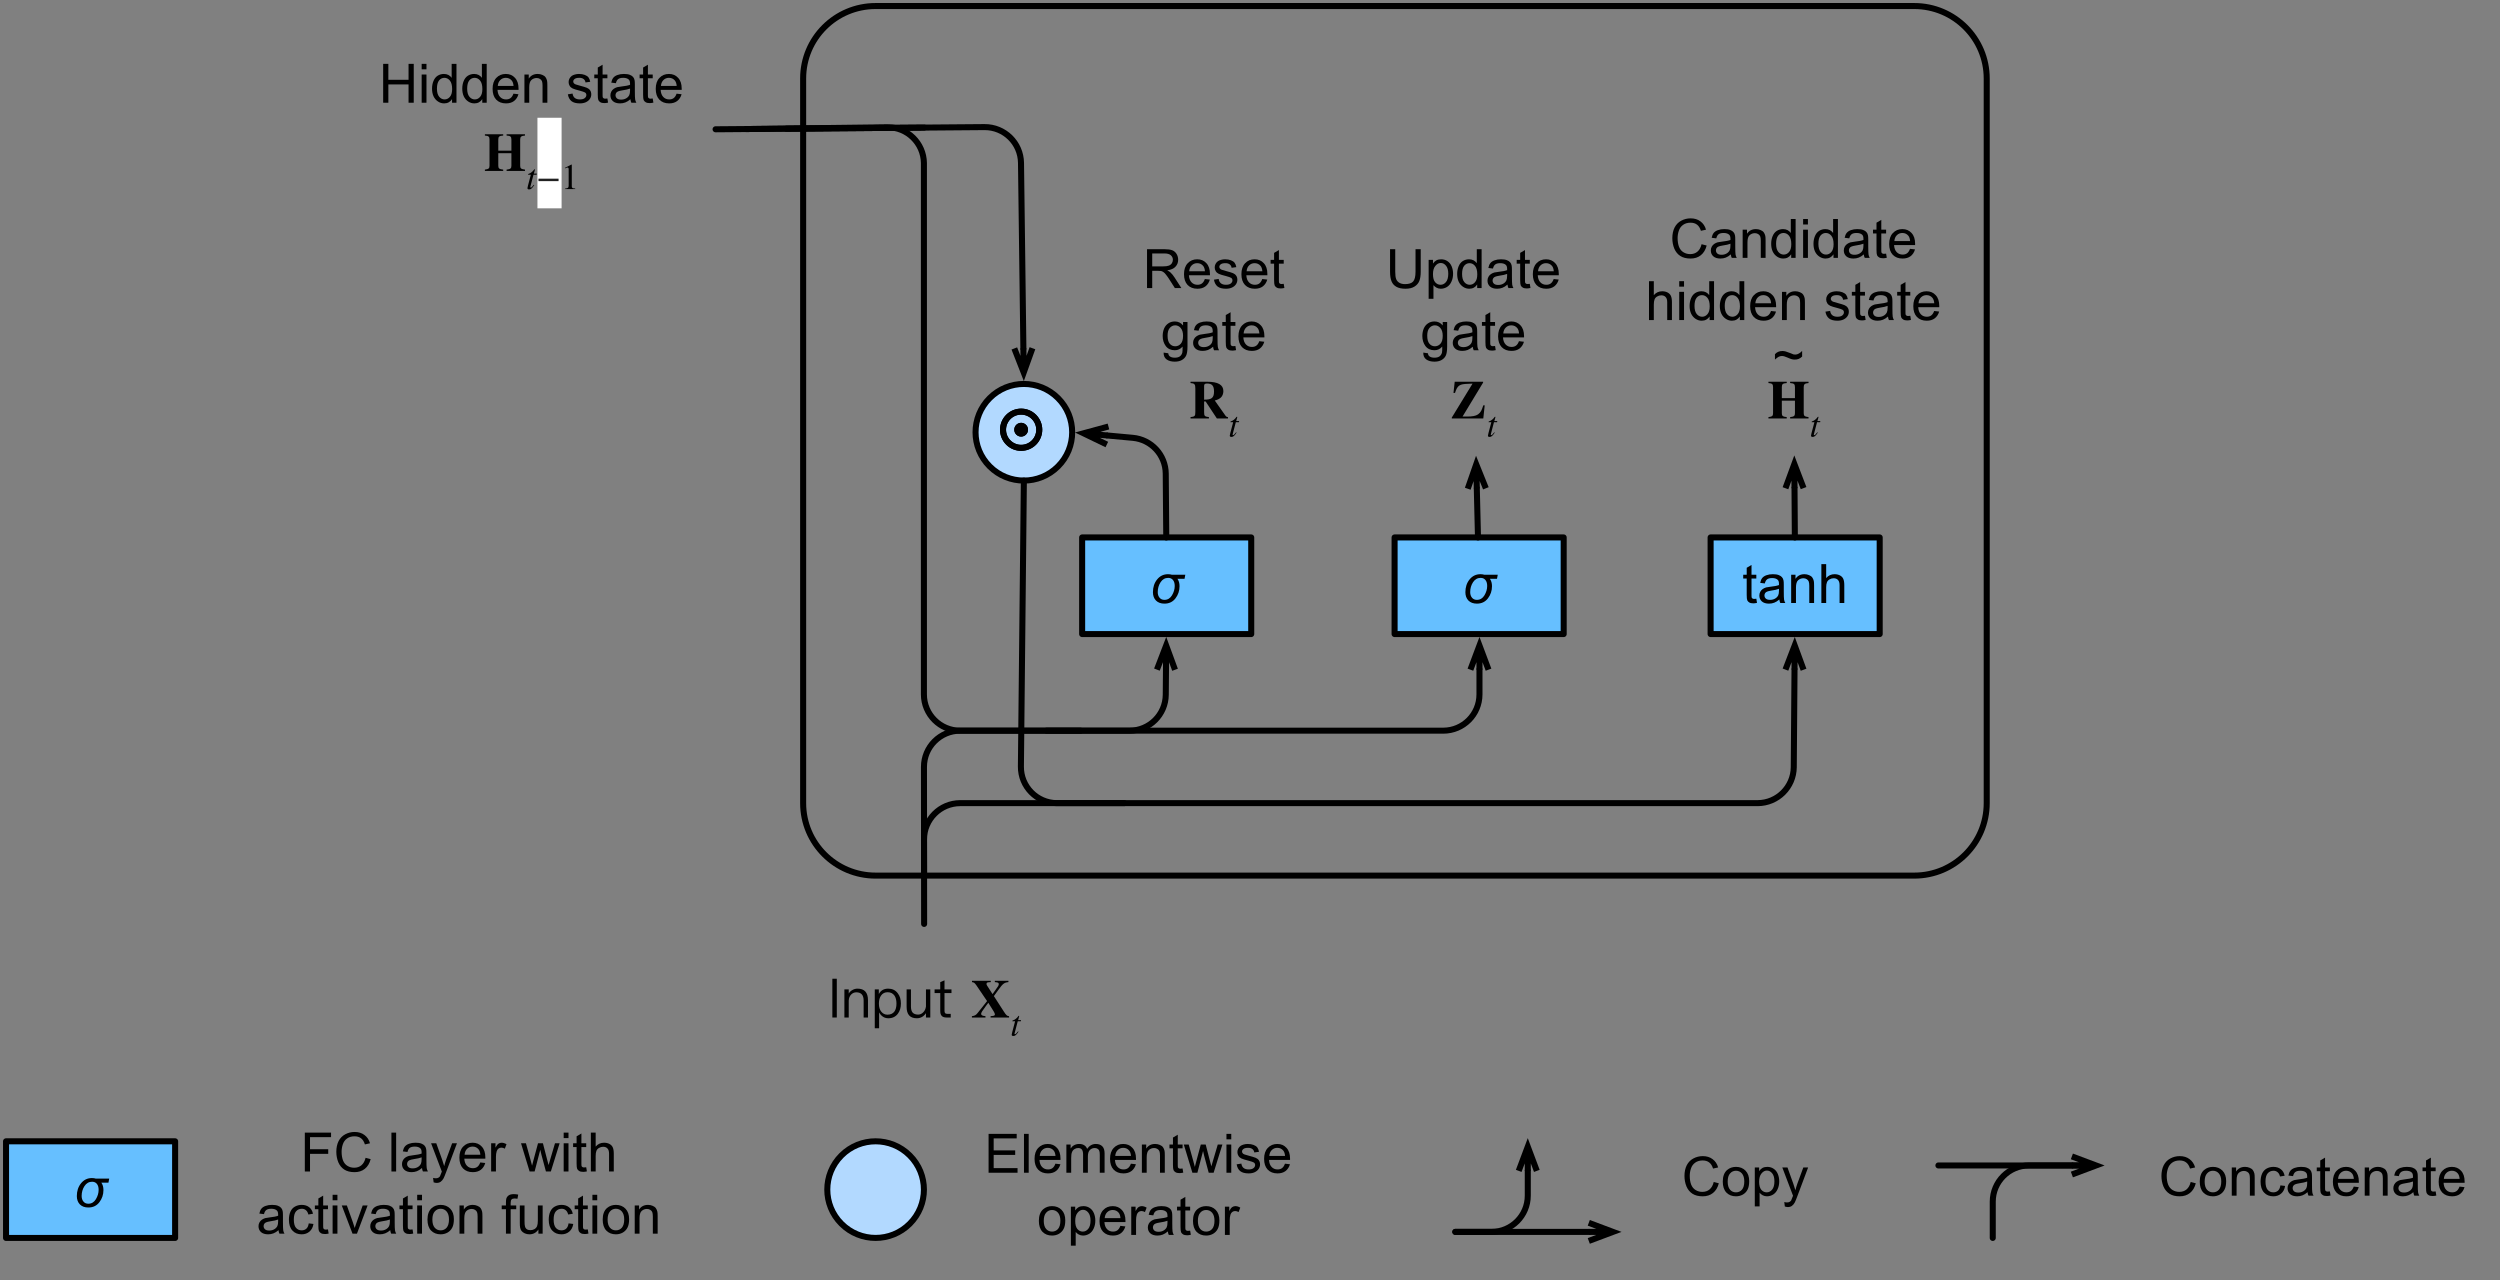 <svg xmlns="http://www.w3.org/2000/svg" xmlns:xlink="http://www.w3.org/1999/xlink" width="552" height="212pt" version="1.1" viewBox="0 0 414 212"><rect x="0" y="0" width="414" height="212" fill="#808080" stroke="none"/><defs><g><symbol id="glyph0-0" overflow="visible"><path stroke="none" d="M 1.125 0 L 1.125 -5.625 L 5.625 -5.625 L 5.625 0 Z M 1.266 -0.141 L 5.484 -0.141 L 5.484 -5.484 L 1.266 -5.484 Z M 1.266 -0.141"/></symbol><symbol id="glyph0-1" overflow="visible"><path stroke="none" d="M 5.797 -4.672 L 5.672 -4 L 4.5 -4 C 4.727 -3.676 4.844 -3.27 4.844 -2.781 C 4.844 -2.02 4.617 -1.348 4.172 -0.766 C 3.723 -0.18 3.113 0.109 2.344 0.109 C 1.75 0.109 1.281 -0.062 0.938 -0.406 C 0.602 -0.758 0.438 -1.219 0.438 -1.781 C 0.438 -2.613 0.664 -3.316 1.125 -3.891 C 1.594 -4.473 2.195 -4.766 2.938 -4.766 C 3.176 -4.766 3.395 -4.734 3.594 -4.672 Z M 1.234 -1.797 C 1.234 -1.422 1.332 -1.113 1.531 -0.875 C 1.727 -0.633 2 -0.516 2.344 -0.516 C 2.875 -0.516 3.289 -0.766 3.594 -1.266 C 3.895 -1.773 4.047 -2.289 4.047 -2.812 C 4.047 -3.25 3.945 -3.582 3.75 -3.812 C 3.562 -4.039 3.301 -4.156 2.969 -4.156 C 2.438 -4.156 2.016 -3.914 1.703 -3.438 C 1.391 -2.957 1.234 -2.41 1.234 -1.797 Z M 1.234 -1.797"/></symbol><symbol id="glyph1-0" overflow="visible"><path stroke="none"/></symbol><symbol id="glyph1-1" overflow="visible"><path stroke="none" d="M 4.125 -5.375 C 4.125 -6 3.609 -6.516 2.984 -6.516 C 2.359 -6.516 1.844 -6 1.844 -5.375 C 1.844 -4.75 2.359 -4.234 2.984 -4.234 C 3.609 -4.234 4.125 -4.75 4.125 -5.375 Z M 4.125 -5.375"/></symbol><symbol id="glyph2-0" overflow="visible"><path stroke="none" d="M 1.125 0 L 1.125 -5.625 L 5.625 -5.625 L 5.625 0 Z M 1.266 -0.141 L 5.484 -0.141 L 5.484 -5.484 L 1.266 -5.484 Z M 1.266 -0.141"/></symbol><symbol id="glyph2-1" overflow="visible"><path stroke="none" d="M 0.703 0 L 0.703 -6.438 L 3.562 -6.438 C 4.133 -6.438 4.57 -6.379 4.875 -6.266 C 5.176 -6.148 5.414 -5.945 5.594 -5.656 C 5.77 -5.363 5.859 -5.039 5.859 -4.688 C 5.859 -4.227 5.707 -3.844 5.406 -3.531 C 5.113 -3.219 4.66 -3.02 4.047 -2.938 C 4.266 -2.82 4.438 -2.711 4.562 -2.609 C 4.812 -2.379 5.047 -2.094 5.266 -1.75 L 6.391 0 L 5.312 0 L 4.453 -1.344 C 4.211 -1.727 4.008 -2.02 3.844 -2.219 C 3.688 -2.426 3.539 -2.57 3.406 -2.656 C 3.281 -2.738 3.156 -2.797 3.031 -2.828 C 2.926 -2.848 2.766 -2.859 2.547 -2.859 L 1.562 -2.859 L 1.562 0 Z M 1.562 -3.594 L 3.391 -3.594 C 3.785 -3.594 4.094 -3.633 4.312 -3.719 C 4.531 -3.801 4.695 -3.93 4.812 -4.109 C 4.926 -4.285 4.984 -4.477 4.984 -4.688 C 4.984 -4.988 4.867 -5.238 4.641 -5.438 C 4.422 -5.633 4.07 -5.734 3.594 -5.734 L 1.562 -5.734 Z M 1.562 -3.594"/></symbol><symbol id="glyph2-2" overflow="visible"><path stroke="none" d="M 3.781 -1.5 L 4.609 -1.406 C 4.473 -0.926 4.227 -0.551 3.875 -0.281 C 3.531 -0.02 3.086 0.109 2.547 0.109 C 1.867 0.109 1.328 -0.098 0.922 -0.516 C 0.523 -0.941 0.328 -1.535 0.328 -2.297 C 0.328 -3.078 0.531 -3.68 0.938 -4.109 C 1.344 -4.547 1.867 -4.766 2.516 -4.766 C 3.141 -4.766 3.645 -4.551 4.031 -4.125 C 4.426 -3.707 4.625 -3.113 4.625 -2.344 C 4.625 -2.289 4.625 -2.219 4.625 -2.125 L 1.141 -2.125 C 1.172 -1.613 1.316 -1.223 1.578 -0.953 C 1.836 -0.68 2.164 -0.547 2.562 -0.547 C 2.852 -0.547 3.098 -0.617 3.297 -0.766 C 3.504 -0.922 3.664 -1.164 3.781 -1.5 Z M 1.188 -2.781 L 3.797 -2.781 C 3.766 -3.176 3.664 -3.473 3.5 -3.672 C 3.25 -3.973 2.922 -4.125 2.516 -4.125 C 2.148 -4.125 1.844 -4 1.594 -3.75 C 1.352 -3.508 1.219 -3.188 1.188 -2.781 Z M 1.188 -2.781"/></symbol><symbol id="glyph2-3" overflow="visible"><path stroke="none" d="M 0.281 -1.391 L 1.062 -1.516 C 1.102 -1.203 1.223 -0.961 1.422 -0.797 C 1.629 -0.629 1.91 -0.547 2.266 -0.547 C 2.629 -0.547 2.898 -0.617 3.078 -0.766 C 3.254 -0.91 3.344 -1.082 3.344 -1.281 C 3.344 -1.469 3.266 -1.609 3.109 -1.703 C 2.992 -1.773 2.723 -1.867 2.297 -1.984 C 1.711 -2.129 1.305 -2.254 1.078 -2.359 C 0.859 -2.461 0.691 -2.609 0.578 -2.797 C 0.461 -2.984 0.406 -3.191 0.406 -3.422 C 0.406 -3.629 0.453 -3.82 0.547 -4 C 0.641 -4.176 0.77 -4.328 0.938 -4.453 C 1.062 -4.535 1.227 -4.609 1.438 -4.672 C 1.656 -4.734 1.883 -4.766 2.125 -4.766 C 2.488 -4.766 2.805 -4.711 3.078 -4.609 C 3.359 -4.504 3.566 -4.363 3.703 -4.188 C 3.836 -4.008 3.93 -3.77 3.984 -3.469 L 3.203 -3.359 C 3.172 -3.598 3.066 -3.785 2.891 -3.922 C 2.723 -4.055 2.488 -4.125 2.188 -4.125 C 1.82 -4.125 1.562 -4.062 1.406 -3.938 C 1.25 -3.82 1.172 -3.68 1.172 -3.516 C 1.172 -3.41 1.203 -3.32 1.266 -3.25 C 1.328 -3.156 1.43 -3.082 1.578 -3.031 C 1.648 -3 1.879 -2.93 2.266 -2.828 C 2.828 -2.68 3.219 -2.562 3.438 -2.469 C 3.664 -2.375 3.844 -2.234 3.969 -2.047 C 4.094 -1.867 4.156 -1.645 4.156 -1.375 C 4.156 -1.102 4.078 -0.852 3.922 -0.625 C 3.766 -0.395 3.539 -0.211 3.25 -0.078 C 2.969 0.047 2.641 0.109 2.266 0.109 C 1.66 0.109 1.195 -0.016 0.875 -0.266 C 0.562 -0.523 0.363 -0.898 0.281 -1.391 Z M 0.281 -1.391"/></symbol><symbol id="glyph2-4" overflow="visible"><path stroke="none" d="M 2.328 -0.703 L 2.438 -0.016 C 2.207 0.035 2.008 0.062 1.844 0.062 C 1.551 0.062 1.328 0.016 1.172 -0.078 C 1.016 -0.172 0.898 -0.289 0.828 -0.438 C 0.766 -0.582 0.734 -0.891 0.734 -1.359 L 0.734 -4.047 L 0.156 -4.047 L 0.156 -4.672 L 0.734 -4.672 L 0.734 -5.828 L 1.531 -6.297 L 1.531 -4.672 L 2.328 -4.672 L 2.328 -4.047 L 1.531 -4.047 L 1.531 -1.328 C 1.531 -1.098 1.539 -0.953 1.562 -0.891 C 1.594 -0.828 1.641 -0.773 1.703 -0.734 C 1.766 -0.691 1.852 -0.672 1.969 -0.672 C 2.062 -0.672 2.18 -0.68 2.328 -0.703 Z M 2.328 -0.703"/></symbol><symbol id="glyph2-5" overflow="visible"><path stroke="none" d="M 0.453 0.391 L 1.219 0.5 C 1.25 0.738 1.336 0.91 1.484 1.016 C 1.68 1.16 1.953 1.234 2.297 1.234 C 2.66 1.234 2.941 1.16 3.141 1.016 C 3.336 0.867 3.473 0.664 3.547 0.406 C 3.586 0.238 3.602 -0.098 3.594 -0.609 C 3.25 -0.203 2.82 0 2.312 0 C 1.664 0 1.164 -0.227 0.812 -0.688 C 0.469 -1.156 0.297 -1.711 0.297 -2.359 C 0.297 -2.805 0.375 -3.219 0.531 -3.594 C 0.695 -3.969 0.93 -4.254 1.234 -4.453 C 1.535 -4.66 1.895 -4.766 2.312 -4.766 C 2.863 -4.766 3.316 -4.547 3.672 -4.109 L 3.672 -4.672 L 4.406 -4.672 L 4.406 -0.641 C 4.406 0.086 4.328 0.602 4.172 0.906 C 4.023 1.207 3.789 1.445 3.469 1.625 C 3.156 1.801 2.766 1.891 2.297 1.891 C 1.734 1.891 1.281 1.766 0.938 1.516 C 0.602 1.266 0.441 0.891 0.453 0.391 Z M 1.109 -2.422 C 1.109 -1.805 1.227 -1.359 1.469 -1.078 C 1.707 -0.797 2.008 -0.656 2.375 -0.656 C 2.738 -0.656 3.047 -0.797 3.297 -1.078 C 3.547 -1.359 3.672 -1.797 3.672 -2.391 C 3.672 -2.961 3.539 -3.395 3.281 -3.688 C 3.031 -3.977 2.727 -4.125 2.375 -4.125 C 2.02 -4.125 1.719 -3.977 1.469 -3.688 C 1.227 -3.406 1.109 -2.984 1.109 -2.422 Z M 1.109 -2.422"/></symbol><symbol id="glyph2-6" overflow="visible"><path stroke="none" d="M 3.641 -0.578 C 3.348 -0.328 3.066 -0.148 2.797 -0.047 C 2.523 0.055 2.234 0.109 1.922 0.109 C 1.41 0.109 1.016 -0.016 0.734 -0.266 C 0.461 -0.516 0.328 -0.836 0.328 -1.234 C 0.328 -1.461 0.379 -1.672 0.484 -1.859 C 0.586 -2.047 0.723 -2.195 0.891 -2.312 C 1.055 -2.426 1.242 -2.516 1.453 -2.578 C 1.609 -2.609 1.844 -2.645 2.156 -2.688 C 2.801 -2.758 3.273 -2.852 3.578 -2.969 C 3.578 -3.07 3.578 -3.141 3.578 -3.172 C 3.578 -3.492 3.504 -3.719 3.359 -3.844 C 3.148 -4.031 2.848 -4.125 2.453 -4.125 C 2.078 -4.125 1.801 -4.055 1.625 -3.922 C 1.445 -3.797 1.316 -3.566 1.234 -3.234 L 0.469 -3.328 C 0.531 -3.66 0.641 -3.926 0.797 -4.125 C 0.961 -4.332 1.195 -4.488 1.5 -4.594 C 1.812 -4.707 2.164 -4.766 2.562 -4.766 C 2.969 -4.766 3.289 -4.719 3.531 -4.625 C 3.781 -4.531 3.961 -4.41 4.078 -4.266 C 4.203 -4.129 4.285 -3.953 4.328 -3.734 C 4.359 -3.598 4.375 -3.359 4.375 -3.016 L 4.375 -1.953 C 4.375 -1.223 4.391 -0.758 4.422 -0.562 C 4.453 -0.363 4.52 -0.176 4.625 0 L 3.797 0 C 3.711 -0.164 3.66 -0.359 3.641 -0.578 Z M 3.578 -2.344 C 3.285 -2.227 2.852 -2.129 2.281 -2.047 C 1.957 -1.992 1.727 -1.938 1.594 -1.875 C 1.457 -1.82 1.352 -1.738 1.281 -1.625 C 1.207 -1.508 1.172 -1.383 1.172 -1.25 C 1.172 -1.039 1.25 -0.863 1.406 -0.719 C 1.562 -0.582 1.797 -0.516 2.109 -0.516 C 2.41 -0.516 2.68 -0.582 2.922 -0.719 C 3.16 -0.852 3.336 -1.035 3.453 -1.266 C 3.535 -1.441 3.578 -1.703 3.578 -2.047 Z M 3.578 -2.344"/></symbol><symbol id="glyph2-7" overflow="visible"><path stroke="none" d="M 4.922 -6.438 L 5.781 -6.438 L 5.781 -2.719 C 5.781 -2.07 5.703 -1.555 5.547 -1.172 C 5.398 -0.797 5.133 -0.488 4.75 -0.25 C 4.375 -0.008 3.875 0.109 3.25 0.109 C 2.645 0.109 2.148 0.004 1.766 -0.203 C 1.391 -0.41 1.117 -0.711 0.953 -1.109 C 0.785 -1.504 0.703 -2.039 0.703 -2.719 L 0.703 -6.438 L 1.562 -6.438 L 1.562 -2.719 C 1.562 -2.164 1.613 -1.754 1.719 -1.484 C 1.82 -1.223 2 -1.02 2.25 -0.875 C 2.5 -0.727 2.812 -0.656 3.188 -0.656 C 3.812 -0.656 4.254 -0.797 4.516 -1.078 C 4.785 -1.367 4.922 -1.914 4.922 -2.719 Z M 4.922 -6.438"/></symbol><symbol id="glyph2-8" overflow="visible"><path stroke="none" d="M 0.594 1.781 L 0.594 -4.672 L 1.312 -4.672 L 1.312 -4.062 C 1.477 -4.301 1.664 -4.477 1.875 -4.594 C 2.094 -4.707 2.359 -4.766 2.672 -4.766 C 3.066 -4.766 3.414 -4.66 3.719 -4.453 C 4.02 -4.254 4.25 -3.969 4.406 -3.594 C 4.562 -3.219 4.641 -2.812 4.641 -2.375 C 4.641 -1.895 4.551 -1.461 4.375 -1.078 C 4.207 -0.691 3.961 -0.395 3.641 -0.188 C 3.316 0.008 2.973 0.109 2.609 0.109 C 2.348 0.109 2.113 0.051 1.906 -0.062 C 1.695 -0.176 1.523 -0.316 1.391 -0.484 L 1.391 1.781 Z M 1.312 -2.312 C 1.312 -1.707 1.43 -1.258 1.672 -0.969 C 1.922 -0.688 2.219 -0.547 2.562 -0.547 C 2.906 -0.547 3.203 -0.691 3.453 -0.984 C 3.711 -1.285 3.844 -1.75 3.844 -2.375 C 3.844 -2.969 3.719 -3.41 3.469 -3.703 C 3.227 -4.004 2.938 -4.156 2.594 -4.156 C 2.258 -4.156 1.961 -3.992 1.703 -3.672 C 1.441 -3.359 1.312 -2.906 1.312 -2.312 Z M 1.312 -2.312"/></symbol><symbol id="glyph2-9" overflow="visible"><path stroke="none" d="M 3.625 0 L 3.625 -0.594 C 3.32 -0.125 2.883 0.109 2.312 0.109 C 1.945 0.109 1.609 0.004 1.297 -0.203 C 0.984 -0.41 0.738 -0.695 0.562 -1.062 C 0.395 -1.426 0.312 -1.848 0.312 -2.328 C 0.312 -2.797 0.391 -3.219 0.547 -3.594 C 0.703 -3.977 0.93 -4.27 1.234 -4.469 C 1.547 -4.664 1.895 -4.766 2.281 -4.766 C 2.562 -4.766 2.812 -4.707 3.031 -4.594 C 3.25 -4.477 3.426 -4.32 3.562 -4.125 L 3.562 -6.438 L 4.359 -6.438 L 4.359 0 Z M 1.125 -2.328 C 1.125 -1.734 1.25 -1.285 1.5 -0.984 C 1.75 -0.691 2.047 -0.547 2.391 -0.547 C 2.734 -0.547 3.023 -0.688 3.266 -0.969 C 3.516 -1.25 3.641 -1.68 3.641 -2.266 C 3.641 -2.898 3.516 -3.367 3.266 -3.672 C 3.016 -3.973 2.711 -4.125 2.359 -4.125 C 2.004 -4.125 1.707 -3.977 1.469 -3.688 C 1.238 -3.395 1.125 -2.941 1.125 -2.328 Z M 1.125 -2.328"/></symbol><symbol id="glyph2-10" overflow="visible"><path stroke="none" d="M 0.594 0 L 0.594 -4.672 L 1.312 -4.672 L 1.312 -4 C 1.645 -4.508 2.141 -4.766 2.797 -4.766 C 3.078 -4.766 3.332 -4.711 3.562 -4.609 C 3.801 -4.516 3.977 -4.383 4.094 -4.219 C 4.207 -4.062 4.289 -3.867 4.344 -3.641 C 4.375 -3.492 4.391 -3.238 4.391 -2.875 L 4.391 0 L 3.594 0 L 3.594 -2.844 C 3.594 -3.164 3.562 -3.406 3.5 -3.562 C 3.438 -3.719 3.328 -3.844 3.172 -3.938 C 3.016 -4.039 2.832 -4.094 2.625 -4.094 C 2.289 -4.094 2 -3.984 1.75 -3.766 C 1.508 -3.555 1.391 -3.148 1.391 -2.547 L 1.391 0 Z M 0.594 0"/></symbol><symbol id="glyph2-11" overflow="visible"><path stroke="none" d="M 0.594 0 L 0.594 -6.438 L 1.391 -6.438 L 1.391 -4.125 C 1.754 -4.551 2.219 -4.766 2.781 -4.766 C 3.125 -4.766 3.422 -4.695 3.672 -4.562 C 3.93 -4.426 4.113 -4.238 4.219 -4 C 4.332 -3.758 4.391 -3.41 4.391 -2.953 L 4.391 0 L 3.609 0 L 3.609 -2.953 C 3.609 -3.348 3.52 -3.633 3.344 -3.812 C 3.176 -4 2.938 -4.094 2.625 -4.094 C 2.383 -4.094 2.16 -4.031 1.953 -3.906 C 1.742 -3.789 1.598 -3.629 1.516 -3.422 C 1.43 -3.211 1.391 -2.922 1.391 -2.547 L 1.391 0 Z M 0.594 0"/></symbol><symbol id="glyph2-12" overflow="visible"><path stroke="none" d="M 0.719 0 L 0.719 -6.438 L 1.578 -6.438 L 1.578 -3.797 L 4.922 -3.797 L 4.922 -6.438 L 5.781 -6.438 L 5.781 0 L 4.922 0 L 4.922 -3.031 L 1.578 -3.031 L 1.578 0 Z M 0.719 0"/></symbol><symbol id="glyph2-13" overflow="visible"><path stroke="none" d="M 0.594 -5.531 L 0.594 -6.438 L 1.391 -6.438 L 1.391 -5.531 Z M 0.594 0 L 0.594 -4.672 L 1.391 -4.672 L 1.391 0 Z M 0.594 0"/></symbol><symbol id="glyph2-14" overflow="visible"><path stroke="none"/></symbol><symbol id="glyph2-15" overflow="visible"><path stroke="none" d="M 5.297 -2.266 L 6.141 -2.047 C 5.961 -1.348 5.641 -0.812 5.172 -0.438 C 4.711 -0.07 4.145 0.109 3.469 0.109 C 2.781 0.109 2.219 -0.031 1.781 -0.312 C 1.344 -0.594 1.008 -1 0.781 -1.531 C 0.562 -2.07 0.453 -2.648 0.453 -3.266 C 0.453 -3.941 0.578 -4.531 0.828 -5.031 C 1.086 -5.531 1.453 -5.906 1.922 -6.156 C 2.398 -6.414 2.922 -6.547 3.484 -6.547 C 4.129 -6.547 4.672 -6.379 5.109 -6.047 C 5.555 -5.723 5.863 -5.266 6.031 -4.672 L 5.188 -4.484 C 5.039 -4.953 4.828 -5.289 4.547 -5.5 C 4.266 -5.719 3.906 -5.828 3.469 -5.828 C 2.977 -5.828 2.566 -5.707 2.234 -5.469 C 1.898 -5.227 1.664 -4.906 1.531 -4.5 C 1.395 -4.102 1.328 -3.695 1.328 -3.281 C 1.328 -2.727 1.406 -2.242 1.562 -1.828 C 1.727 -1.422 1.977 -1.117 2.312 -0.922 C 2.645 -0.723 3.008 -0.625 3.406 -0.625 C 3.883 -0.625 4.285 -0.758 4.609 -1.031 C 4.941 -1.312 5.172 -1.723 5.297 -2.266 Z M 5.297 -2.266"/></symbol><symbol id="glyph2-16" overflow="visible"><path stroke="none" d="M 0.375 -2.453 L 0.375 -3.344 C 0.688 -3.695 1.098 -3.875 1.609 -3.875 C 1.785 -3.875 1.969 -3.848 2.156 -3.797 C 2.352 -3.742 2.629 -3.645 2.984 -3.5 C 3.18 -3.406 3.332 -3.344 3.438 -3.312 C 3.539 -3.289 3.645 -3.281 3.75 -3.281 C 3.938 -3.281 4.129 -3.336 4.328 -3.453 C 4.535 -3.566 4.719 -3.711 4.875 -3.891 L 4.875 -2.953 C 4.688 -2.773 4.492 -2.645 4.297 -2.562 C 4.109 -2.488 3.895 -2.453 3.656 -2.453 C 3.477 -2.453 3.312 -2.473 3.156 -2.516 C 3 -2.555 2.742 -2.656 2.391 -2.812 C 2.047 -2.969 1.758 -3.047 1.531 -3.047 C 1.344 -3.047 1.164 -3.004 1 -2.922 C 0.832 -2.836 0.625 -2.68 0.375 -2.453 Z M 0.375 -2.453"/></symbol><symbol id="glyph2-17" overflow="visible"><path stroke="none" d="M 0.719 0 L 0.719 -6.438 L 5.375 -6.438 L 5.375 -5.688 L 1.562 -5.688 L 1.562 -3.703 L 5.125 -3.703 L 5.125 -2.953 L 1.562 -2.953 L 1.562 -0.766 L 5.516 -0.766 L 5.516 0 Z M 0.719 0"/></symbol><symbol id="glyph2-18" overflow="visible"><path stroke="none" d="M 0.578 0 L 0.578 -6.438 L 1.359 -6.438 L 1.359 0 Z M 0.578 0"/></symbol><symbol id="glyph2-19" overflow="visible"><path stroke="none" d="M 0.594 0 L 0.594 -4.672 L 1.297 -4.672 L 1.297 -4.016 C 1.441 -4.242 1.633 -4.426 1.875 -4.562 C 2.125 -4.695 2.406 -4.766 2.719 -4.766 C 3.062 -4.766 3.344 -4.691 3.562 -4.547 C 3.781 -4.41 3.938 -4.211 4.031 -3.953 C 4.406 -4.492 4.883 -4.766 5.469 -4.766 C 5.938 -4.766 6.297 -4.633 6.547 -4.375 C 6.797 -4.125 6.922 -3.734 6.922 -3.203 L 6.922 0 L 6.125 0 L 6.125 -2.938 C 6.125 -3.258 6.098 -3.488 6.047 -3.625 C 6.004 -3.758 5.914 -3.867 5.781 -3.953 C 5.645 -4.047 5.484 -4.094 5.297 -4.094 C 4.973 -4.094 4.703 -3.984 4.484 -3.766 C 4.266 -3.547 4.156 -3.195 4.156 -2.719 L 4.156 0 L 3.359 0 L 3.359 -3.031 C 3.359 -3.383 3.297 -3.648 3.172 -3.828 C 3.047 -4.004 2.836 -4.094 2.547 -4.094 C 2.316 -4.094 2.109 -4.031 1.922 -3.906 C 1.734 -3.789 1.598 -3.617 1.516 -3.391 C 1.43 -3.172 1.391 -2.848 1.391 -2.422 L 1.391 0 Z M 0.594 0"/></symbol><symbol id="glyph2-20" overflow="visible"><path stroke="none" d="M 1.453 0 L 0.031 -4.672 L 0.844 -4.672 L 1.594 -1.969 L 1.859 -0.969 C 1.867 -1.02 1.953 -1.344 2.109 -1.938 L 2.844 -4.672 L 3.656 -4.672 L 4.359 -1.953 L 4.594 -1.062 L 4.859 -1.969 L 5.656 -4.672 L 6.422 -4.672 L 4.969 0 L 4.156 0 L 3.406 -2.797 L 3.219 -3.594 L 2.281 0 Z M 1.453 0"/></symbol><symbol id="glyph2-21" overflow="visible"><path stroke="none" d="M 0.297 -2.328 C 0.297 -3.191 0.535 -3.832 1.016 -4.25 C 1.422 -4.594 1.91 -4.766 2.484 -4.766 C 3.129 -4.766 3.656 -4.555 4.062 -4.141 C 4.469 -3.723 4.672 -3.145 4.672 -2.406 C 4.672 -1.801 4.578 -1.328 4.391 -0.984 C 4.211 -0.641 3.953 -0.367 3.609 -0.172 C 3.266 0.016 2.891 0.109 2.484 0.109 C 1.828 0.109 1.297 -0.098 0.891 -0.516 C 0.492 -0.941 0.297 -1.547 0.297 -2.328 Z M 1.109 -2.328 C 1.109 -1.734 1.238 -1.285 1.5 -0.984 C 1.758 -0.691 2.086 -0.547 2.484 -0.547 C 2.879 -0.547 3.207 -0.691 3.469 -0.984 C 3.727 -1.285 3.859 -1.742 3.859 -2.359 C 3.859 -2.93 3.727 -3.367 3.469 -3.672 C 3.207 -3.973 2.879 -4.125 2.484 -4.125 C 2.086 -4.125 1.758 -3.973 1.5 -3.672 C 1.238 -3.379 1.109 -2.93 1.109 -2.328 Z M 1.109 -2.328"/></symbol><symbol id="glyph2-22" overflow="visible"><path stroke="none" d="M 0.578 0 L 0.578 -4.672 L 1.297 -4.672 L 1.297 -3.953 C 1.473 -4.285 1.641 -4.504 1.797 -4.609 C 1.953 -4.711 2.125 -4.766 2.312 -4.766 C 2.57 -4.766 2.844 -4.68 3.125 -4.516 L 2.844 -3.781 C 2.656 -3.895 2.461 -3.953 2.266 -3.953 C 2.098 -3.953 1.941 -3.898 1.797 -3.797 C 1.66 -3.691 1.562 -3.547 1.5 -3.359 C 1.414 -3.078 1.375 -2.77 1.375 -2.438 L 1.375 0 Z M 0.578 0"/></symbol><symbol id="glyph2-23" overflow="visible"><path stroke="none" d="M 0.734 0 L 0.734 -6.438 L 5.078 -6.438 L 5.078 -5.688 L 1.594 -5.688 L 1.594 -3.688 L 4.609 -3.688 L 4.609 -2.922 L 1.594 -2.922 L 1.594 0 Z M 0.734 0"/></symbol><symbol id="glyph2-24" overflow="visible"><path stroke="none" d="M 0.562 1.797 L 0.469 1.062 C 0.645 1.102 0.797 1.125 0.922 1.125 C 1.098 1.125 1.238 1.094 1.344 1.031 C 1.445 0.977 1.535 0.898 1.609 0.797 C 1.648 0.711 1.727 0.516 1.844 0.203 C 1.863 0.16 1.891 0.098 1.922 0.016 L 0.141 -4.672 L 1 -4.672 L 1.969 -1.969 C 2.094 -1.625 2.207 -1.266 2.312 -0.891 C 2.395 -1.242 2.5 -1.598 2.625 -1.953 L 3.625 -4.672 L 4.422 -4.672 L 2.641 0.078 C 2.453 0.586 2.305 0.941 2.203 1.141 C 2.055 1.398 1.895 1.586 1.719 1.703 C 1.539 1.828 1.32 1.891 1.062 1.891 C 0.914 1.891 0.75 1.859 0.562 1.797 Z M 0.562 1.797"/></symbol><symbol id="glyph2-25" overflow="visible"><path stroke="none" d="M 3.641 -1.703 L 4.422 -1.609 C 4.336 -1.066 4.117 -0.645 3.766 -0.344 C 3.41 -0.039 2.977 0.109 2.469 0.109 C 1.832 0.109 1.32 -0.098 0.938 -0.516 C 0.551 -0.93 0.359 -1.531 0.359 -2.312 C 0.359 -2.82 0.441 -3.266 0.609 -3.641 C 0.773 -4.016 1.023 -4.297 1.359 -4.484 C 1.703 -4.672 2.078 -4.766 2.484 -4.766 C 2.984 -4.766 3.395 -4.633 3.719 -4.375 C 4.039 -4.125 4.25 -3.766 4.344 -3.297 L 3.578 -3.172 C 3.504 -3.484 3.375 -3.719 3.188 -3.875 C 3 -4.039 2.773 -4.125 2.516 -4.125 C 2.109 -4.125 1.781 -3.977 1.531 -3.688 C 1.289 -3.406 1.172 -2.957 1.172 -2.344 C 1.172 -1.707 1.289 -1.25 1.531 -0.969 C 1.77 -0.688 2.082 -0.547 2.469 -0.547 C 2.781 -0.547 3.039 -0.641 3.25 -0.828 C 3.457 -1.016 3.586 -1.305 3.641 -1.703 Z M 3.641 -1.703"/></symbol><symbol id="glyph2-26" overflow="visible"><path stroke="none" d="M 1.891 0 L 0.109 -4.672 L 0.953 -4.672 L 1.953 -1.875 C 2.055 -1.57 2.156 -1.258 2.25 -0.938 C 2.32 -1.176 2.422 -1.469 2.547 -1.812 L 3.578 -4.672 L 4.391 -4.672 L 2.625 0 Z M 1.891 0"/></symbol><symbol id="glyph2-27" overflow="visible"><path stroke="none" d="M 0.781 0 L 0.781 -4.047 L 0.078 -4.047 L 0.078 -4.672 L 0.781 -4.672 L 0.781 -5.156 C 0.781 -5.477 0.805 -5.711 0.859 -5.859 C 0.941 -6.066 1.078 -6.234 1.266 -6.359 C 1.461 -6.484 1.734 -6.547 2.078 -6.547 C 2.297 -6.547 2.539 -6.52 2.812 -6.469 L 2.688 -5.781 C 2.531 -5.812 2.379 -5.828 2.234 -5.828 C 1.992 -5.828 1.82 -5.773 1.719 -5.672 C 1.613 -5.566 1.562 -5.375 1.562 -5.094 L 1.562 -4.672 L 2.484 -4.672 L 2.484 -4.047 L 1.562 -4.047 L 1.562 0 Z M 0.781 0"/></symbol><symbol id="glyph2-28" overflow="visible"><path stroke="none" d="M 3.656 0 L 3.656 -0.688 C 3.289 -0.156 2.797 0.109 2.172 0.109 C 1.898 0.109 1.645 0.055 1.406 -0.047 C 1.164 -0.16 0.984 -0.297 0.859 -0.453 C 0.742 -0.609 0.664 -0.801 0.625 -1.031 C 0.594 -1.188 0.578 -1.438 0.578 -1.781 L 0.578 -4.672 L 1.359 -4.672 L 1.359 -2.078 C 1.359 -1.66 1.379 -1.383 1.422 -1.25 C 1.461 -1.039 1.562 -0.875 1.719 -0.75 C 1.883 -0.633 2.086 -0.578 2.328 -0.578 C 2.566 -0.578 2.789 -0.633 3 -0.75 C 3.207 -0.875 3.352 -1.039 3.438 -1.25 C 3.52 -1.457 3.562 -1.766 3.562 -2.172 L 3.562 -4.672 L 4.359 -4.672 L 4.359 0 Z M 3.656 0"/></symbol><symbol id="glyph3-0" overflow="visible"><path stroke="none"/></symbol><symbol id="glyph3-1" overflow="visible"><path stroke="none" d="M 6.438 0 L 6.438 -0.219 C 6.281 -0.219 6.125 -0.312 6.047 -0.422 L 4.25 -2.969 C 4.781 -3.109 5.016 -3.25 5.266 -3.469 C 5.531 -3.719 5.672 -4.125 5.672 -4.531 C 5.672 -5.578 4.766 -6.078 3 -6.078 L 0.234 -6.078 L 0.234 -5.859 C 0.906 -5.812 1.031 -5.656 1.031 -4.953 L 1.031 -1.078 C 1.031 -0.375 0.938 -0.312 0.234 -0.219 L 0.234 0 L 3.281 0 L 3.281 -0.219 C 2.578 -0.312 2.484 -0.391 2.484 -1.047 L 2.484 -2.812 L 2.734 -2.812 L 4.594 0 Z M 2.484 -5.375 C 2.484 -5.672 2.609 -5.781 2.969 -5.781 C 3.797 -5.781 4.125 -5.406 4.125 -4.453 C 4.125 -3.344 3.656 -3.109 2.484 -3.109 Z M 2.484 -5.375"/></symbol><symbol id="glyph3-2" overflow="visible"><path stroke="none" d="M 5.703 -2.172 L 5.469 -2.172 C 5.219 -1.406 5.094 -1.031 4.594 -0.672 C 4.219 -0.406 3.625 -0.312 2.766 -0.312 L 2.031 -0.312 L 5.438 -5.938 L 5.438 -6.078 L 0.734 -6.078 L 0.531 -4.219 L 0.781 -4.219 C 1.188 -5.516 1.562 -5.688 2.938 -5.734 L 3.688 -5.766 L 0.25 -0.141 L 0.25 0 L 5.469 0 Z M 5.703 -2.172"/></symbol><symbol id="glyph3-3" overflow="visible"><path stroke="none" d="M 6.297 0 L 6.297 -0.219 C 5.984 -0.234 5.844 -0.344 5.422 -1 L 3.781 -3.547 L 4.5 -4.547 C 5.281 -5.641 5.516 -5.797 6.188 -5.859 L 6.188 -6.078 L 3.938 -6.078 L 3.938 -5.859 L 4.125 -5.844 C 4.469 -5.812 4.594 -5.734 4.594 -5.531 C 4.594 -5.328 4.484 -5.156 4.062 -4.578 L 3.562 -3.875 L 2.688 -5.234 C 2.578 -5.406 2.562 -5.453 2.562 -5.562 C 2.562 -5.75 2.656 -5.828 2.984 -5.844 L 3.266 -5.859 L 3.266 -6.078 L 0.156 -6.078 L 0.156 -5.859 C 0.484 -5.828 0.594 -5.734 0.875 -5.344 L 2.656 -2.719 L 1.078 -0.734 C 0.812 -0.391 0.594 -0.281 0.141 -0.219 L 0.141 0 L 2.391 0 L 2.391 -0.219 C 1.844 -0.281 1.672 -0.375 1.672 -0.609 C 1.672 -0.797 1.844 -1.078 2.516 -1.984 L 2.859 -2.438 L 3.766 -0.984 C 3.875 -0.812 3.953 -0.609 3.953 -0.5 C 3.953 -0.344 3.797 -0.266 3.484 -0.25 L 3.234 -0.219 L 3.234 0 Z M 6.297 0"/></symbol><symbol id="glyph3-4" overflow="visible"><path stroke="none" d="M 6.828 0 L 6.828 -0.219 C 6.188 -0.312 6.031 -0.406 6.031 -0.875 L 6.031 -5.188 C 6.031 -5.672 6.219 -5.812 6.828 -5.859 L 6.828 -6.078 L 3.781 -6.078 L 3.781 -5.859 C 4.406 -5.812 4.578 -5.703 4.578 -5.188 L 4.578 -3.359 L 2.406 -3.359 L 2.406 -5.188 C 2.406 -5.703 2.578 -5.812 3.219 -5.859 L 3.219 -6.078 L 0.188 -6.078 L 0.188 -5.859 C 0.797 -5.812 0.953 -5.688 0.953 -5.188 L 0.953 -0.875 C 0.953 -0.406 0.812 -0.312 0.188 -0.219 L 0.188 0 L 3.219 0 L 3.219 -0.219 C 2.562 -0.297 2.406 -0.406 2.406 -0.875 L 2.406 -2.938 L 4.578 -2.938 L 4.578 -0.875 C 4.578 -0.422 4.438 -0.297 3.781 -0.219 L 3.781 0 Z M 6.828 0"/></symbol><symbol id="glyph4-0" overflow="visible"><path stroke="none"/></symbol><symbol id="glyph4-1" overflow="visible"><path stroke="none" d="M 1.781 -2.562 L 1.297 -2.562 L 1.469 -3.188 C 1.469 -3.203 1.469 -3.234 1.469 -3.234 C 1.469 -3.266 1.453 -3.281 1.422 -3.281 C 1.391 -3.281 1.359 -3.266 1.328 -3.219 C 1.109 -2.891 0.719 -2.609 0.531 -2.562 C 0.391 -2.531 0.344 -2.484 0.344 -2.406 C 0.344 -2.406 0.344 -2.391 0.344 -2.375 L 0.797 -2.375 L 0.328 -0.594 C 0.281 -0.406 0.234 -0.219 0.234 -0.156 C 0.234 0 0.344 0.062 0.5 0.062 C 0.812 0.062 1 -0.109 1.359 -0.656 L 1.281 -0.703 C 0.984 -0.328 0.891 -0.234 0.797 -0.234 C 0.75 -0.234 0.703 -0.25 0.703 -0.328 C 0.703 -0.344 0.719 -0.391 0.719 -0.406 L 1.234 -2.375 L 1.75 -2.375 Z M 1.781 -2.562"/></symbol><symbol id="glyph5-0" overflow="visible"><path stroke="none"/></symbol><symbol id="glyph5-1" overflow="visible"><path stroke="none" d="M 0.703 -6.422 L 0.703 0 L 1.438 0 L 1.438 -6.422 Z M 0.703 -6.422"/></symbol><symbol id="glyph5-2" overflow="visible"><path stroke="none" d="M 2.734 -4.781 C 2.438 -4.781 2.156 -4.703 1.906 -4.562 C 1.641 -4.422 1.438 -4.234 1.281 -3.969 L 1.281 -4.656 L 0.562 -4.656 L 0.562 0 L 1.281 0 L 1.281 -2.812 C 1.312 -3.234 1.438 -3.562 1.688 -3.812 C 1.922 -4.047 2.203 -4.172 2.531 -4.172 C 3.344 -4.172 3.75 -3.719 3.75 -2.812 L 3.75 0 L 4.469 0 L 4.469 -2.859 C 4.469 -4.141 3.891 -4.781 2.734 -4.781 Z M 2.734 -4.781"/></symbol><symbol id="glyph5-3" overflow="visible"><path stroke="none" d="M 2.781 -4.781 C 2.078 -4.781 1.562 -4.484 1.234 -3.891 L 1.234 -4.656 L 0.562 -4.656 L 0.562 1.781 L 1.281 1.781 L 1.281 -0.844 C 1.641 -0.203 2.156 0.125 2.812 0.125 C 3.484 0.125 4 -0.125 4.375 -0.609 C 4.719 -1.062 4.891 -1.625 4.891 -2.312 C 4.891 -3.016 4.719 -3.578 4.359 -4.031 C 3.984 -4.531 3.453 -4.781 2.781 -4.781 Z M 2.688 -4.188 C 3.188 -4.188 3.562 -4 3.828 -3.625 C 4.047 -3.297 4.156 -2.859 4.156 -2.312 C 4.156 -1.75 4.047 -1.312 3.812 -0.984 C 3.547 -0.641 3.172 -0.469 2.656 -0.469 C 2.234 -0.469 1.906 -0.641 1.641 -0.969 C 1.375 -1.297 1.25 -1.734 1.25 -2.266 L 1.25 -2.359 C 1.25 -2.875 1.375 -3.312 1.609 -3.641 C 1.859 -4 2.219 -4.188 2.688 -4.188 Z M 2.688 -4.188"/></symbol><symbol id="glyph5-4" overflow="visible"><path stroke="none" d="M 0.562 -4.656 L 0.562 -1.766 C 0.562 -0.516 1.109 0.125 2.25 0.125 C 2.875 0.125 3.391 -0.156 3.766 -0.719 L 3.766 0 L 4.484 0 L 4.484 -4.656 L 3.766 -4.656 L 3.766 -1.812 C 3.703 -1.422 3.562 -1.094 3.297 -0.844 C 3.062 -0.609 2.781 -0.484 2.469 -0.484 C 2.047 -0.484 1.75 -0.609 1.562 -0.812 C 1.375 -1.031 1.281 -1.375 1.281 -1.812 L 1.281 -4.656 Z M 0.562 -4.656"/></symbol><symbol id="glyph5-5" overflow="visible"><path stroke="none" d="M 1.797 -6.156 L 1.094 -5.859 L 1.094 -4.656 L 0.156 -4.656 L 0.156 -4.047 L 1.094 -4.047 L 1.094 -1.094 C 1.094 -0.734 1.156 -0.484 1.312 -0.297 C 1.469 -0.094 1.75 0 2.141 0 L 2.828 0 L 2.828 -0.609 L 2.234 -0.609 C 2.078 -0.609 1.969 -0.641 1.906 -0.719 C 1.828 -0.797 1.797 -0.922 1.797 -1.094 L 1.797 -4.047 L 2.953 -4.047 L 2.953 -4.656 L 1.797 -4.656 Z M 1.797 -6.156"/></symbol><symbol id="glyph5-6" overflow="visible"><path stroke="none"/></symbol><symbol id="glyph6-0" overflow="visible"><path stroke="none"/></symbol><symbol id="glyph6-1" overflow="visible"><path stroke="none" d="M 3.719 -1.312 L 3.719 -1.719 L 0.391 -1.719 L 0.391 -1.312 Z M 3.719 -1.312"/></symbol><symbol id="glyph7-0" overflow="visible"><path stroke="none"/></symbol><symbol id="glyph7-1" overflow="visible"><path stroke="none" d="M 2.359 0 L 2.359 -0.094 C 1.906 -0.094 1.797 -0.203 1.797 -0.453 L 1.797 -4.031 L 1.734 -4.062 L 0.672 -3.516 L 0.672 -3.422 L 0.828 -3.484 C 0.938 -3.531 1.031 -3.562 1.094 -3.562 C 1.219 -3.562 1.281 -3.469 1.281 -3.266 L 1.281 -0.562 C 1.281 -0.234 1.156 -0.109 0.703 -0.094 L 0.703 0 Z M 2.359 0"/></symbol></g><clipPath id="clip1"><path d="M 165.551 67.582 L 173 67.582 L 173 75 L 165.551 75 Z M 165.551 67.582"/></clipPath><clipPath id="clip2"><path d="M 167.789 70 L 170.789 70 L 170.789 72.426 L 167.789 72.426 Z M 167.789 70"/></clipPath><clipPath id="clip3"><path d="M 165.551 67.582 L 173 67.582 L 173 75 L 165.551 75 Z M 165.551 67.582"/></clipPath><clipPath id="clip4"><path d="M 167.789 70 L 170.789 70 L 170.789 72.426 L 167.789 72.426 Z M 167.789 70"/></clipPath></defs><g id="surface1"><path fill="none" stroke="#000" stroke-linecap="round" stroke-linejoin="round" stroke-miterlimit="10" stroke-opacity="1" stroke-width="1" d="M 292 232 L 464 232 C 470.629 232 476 237.371 476 244 L 476 364 C 476 370.629 470.629 376 464 376 L 292 376 C 285.371 376 280 370.629 280 364 L 280 244 C 280 237.371 285.371 232 292 232 Z M 292 232" transform="matrix(1,0,0,1,-147,-231)"/><path fill="#66BFFF" fill-opacity="1" fill-rule="nonzero" stroke="#000" stroke-linecap="round" stroke-linejoin="round" stroke-miterlimit="10" stroke-opacity="1" stroke-width="1" d="M 326.203 320 L 354.203 320 L 354.203 336 L 326.203 336 Z M 326.203 320" transform="matrix(1,0,0,1,-147,-231)"/><g fill="#000" fill-opacity="1"><use x="190.488" y="99.853" xlink:href="#glyph0-1"/></g><path fill="none" stroke="#000" stroke-linecap="round" stroke-linejoin="round" stroke-miterlimit="10" stroke-opacity="1" stroke-width="1" d="M 265.5 252.41 L 300.043 252.129" transform="matrix(1,0,0,1,-147,-231)"/><path fill="#B2D9FF" fill-opacity="1" fill-rule="nonzero" stroke="#000" stroke-linecap="round" stroke-linejoin="round" stroke-miterlimit="10" stroke-opacity="1" stroke-width="1" d="M 322.207 296.926 C 325.332 300.051 325.332 305.113 322.207 308.238 C 319.082 311.363 314.02 311.363 310.895 308.238 C 307.77 305.113 307.77 300.051 310.895 296.926 C 314.02 293.801 319.082 293.801 322.207 296.926" transform="matrix(1,0,0,1,-147,-231)"/><g clip-path="url(#clip1)" clip-rule="nonzero"><path fill="none" stroke="#000" stroke-linecap="round" stroke-linejoin="round" stroke-miterlimit="10" stroke-opacity="1" stroke-width="1" d="M 318.672 300.461 C 319.844 301.633 319.844 303.531 318.672 304.703 C 317.5 305.875 315.602 305.875 314.43 304.703 C 313.258 303.531 313.258 301.633 314.43 300.461 C 315.602 299.289 317.5 299.289 318.672 300.461" transform="matrix(1,0,0,1,-147.45,-231.418)"/></g><g clip-path="url(#clip2)" clip-rule="nonzero"><g fill="#000" fill-opacity="1"><use x="166.116" y="76.535" xlink:href="#glyph1-1"/></g></g><g clip-path="url(#clip3)" clip-rule="nonzero"><path fill="none" stroke="#000" stroke-linecap="round" stroke-linejoin="round" stroke-miterlimit="10" stroke-opacity="1" stroke-width="1" d="M 318.672 300.461 C 319.844 301.633 319.844 303.531 318.672 304.703 C 317.5 305.875 315.602 305.875 314.43 304.703 C 313.258 303.531 313.258 301.633 314.43 300.461 C 315.602 299.289 317.5 299.289 318.672 300.461" transform="matrix(1,0,0,1,-147.45,-231.418)"/></g><g clip-path="url(#clip4)" clip-rule="nonzero"><g fill="#000" fill-opacity="1"><use x="166.116" y="76.535" xlink:href="#glyph1-1"/></g></g><path fill="none" stroke="#000" stroke-linecap="round" stroke-linejoin="round" stroke-miterlimit="10" stroke-opacity="1" stroke-width="1" d="M 270.555 252.371 L 293.926 252.078 C 297.238 252.035 299.957 254.688 300 258 C 300 258.027 300 258.051 300 258.074 L 300 346 C 300 349.312 302.688 352 306 352 L 334.051 352 C 337.344 352 340.023 349.344 340.051 346.051 L 340.086 341.898" transform="matrix(1,0,0,1,-147,-231)"/><path fill="none" stroke="#000" stroke-linecap="butt" stroke-linejoin="miter" stroke-miterlimit="10" stroke-opacity="1" stroke-width="1" d="M 340.117 337.898 L 340.086 341.898 M 338.586 341.887 L 340.117 337.898 L 341.586 341.914" transform="matrix(1,0,0,1,-147,-231)"/><path fill="none" stroke="#000" stroke-linecap="round" stroke-linejoin="round" stroke-miterlimit="10" stroke-opacity="1" stroke-width="1" d="M 340.133 320 L 340.047 309.43 C 340.02 306.348 337.664 303.785 334.594 303.504 L 330.426 303.121" transform="matrix(1,0,0,1,-147,-231)"/><path fill="none" stroke="#000" stroke-linecap="butt" stroke-linejoin="miter" stroke-miterlimit="10" stroke-opacity="1" stroke-width="1" d="M 326.441 302.754 L 330.426 303.121 M 330.289 304.613 L 326.441 302.754 L 330.562 301.629" transform="matrix(1,0,0,1,-147,-231)"/><path fill="#66BFFF" fill-opacity="1" fill-rule="nonzero" stroke="#000" stroke-linecap="round" stroke-linejoin="round" stroke-miterlimit="10" stroke-opacity="1" stroke-width="1" d="M 377.945 320 L 405.945 320 L 405.945 336 L 377.945 336 Z M 377.945 320" transform="matrix(1,0,0,1,-147,-231)"/><g fill="#000" fill-opacity="1"><use x="242.23" y="99.853" xlink:href="#glyph0-1"/></g><g fill="#000" fill-opacity="1"><use x="189.245" y="47.706" xlink:href="#glyph2-1"/></g><g fill="#000" fill-opacity="1"><use x="195.744" y="47.706" xlink:href="#glyph2-2"/></g><g fill="#000" fill-opacity="1"><use x="200.75" y="47.706" xlink:href="#glyph2-3"/><use x="205.25" y="47.706" xlink:href="#glyph2-2"/></g><g fill="#000" fill-opacity="1"><use x="210.256" y="47.706" xlink:href="#glyph2-4"/></g><g fill="#000" fill-opacity="1"><use x="192.242" y="58" xlink:href="#glyph2-5"/><use x="197.248" y="58" xlink:href="#glyph2-6"/><use x="202.253" y="58" xlink:href="#glyph2-4"/><use x="204.757" y="58" xlink:href="#glyph2-2"/></g><g fill="#000" fill-opacity="1"><use x="196.917" y="69.294" xlink:href="#glyph3-1"/></g><g fill="#000" fill-opacity="1"><use x="203.415" y="72.294" xlink:href="#glyph4-1"/></g><g fill="#000" fill-opacity="1"><use x="229.489" y="47.706" xlink:href="#glyph2-7"/><use x="235.989" y="47.706" xlink:href="#glyph2-8"/><use x="240.995" y="47.706" xlink:href="#glyph2-9"/><use x="246.001" y="47.706" xlink:href="#glyph2-6"/><use x="251.006" y="47.706" xlink:href="#glyph2-4"/><use x="253.51" y="47.706" xlink:href="#glyph2-2"/></g><g fill="#000" fill-opacity="1"><use x="235.242" y="58" xlink:href="#glyph2-5"/><use x="240.248" y="58" xlink:href="#glyph2-6"/><use x="245.253" y="58" xlink:href="#glyph2-4"/><use x="247.757" y="58" xlink:href="#glyph2-2"/></g><g fill="#000" fill-opacity="1"><use x="240.165" y="69.294" xlink:href="#glyph3-2"/></g><g fill="#000" fill-opacity="1"><use x="246.167" y="72.294" xlink:href="#glyph4-1"/></g><path fill="none" stroke="#000" stroke-linecap="round" stroke-linejoin="round" stroke-miterlimit="10" stroke-opacity="1" stroke-width="1" d="M 316.551 310.582 L 316.062 357.938 C 316.027 361.25 318.688 363.965 322 364 C 322.02 364 322.043 364 322.062 364 L 333.191 364" transform="matrix(1,0,0,1,-147,-231)"/><path fill="none" stroke="#000" stroke-linecap="round" stroke-linejoin="round" stroke-miterlimit="10" stroke-opacity="1" stroke-width="1" d="M 320.316 352 L 386 352 C 389.312 352 392 349.312 392 346 L 392 341.898" transform="matrix(1,0,0,1,-147,-231)"/><path fill="none" stroke="#000" stroke-linecap="butt" stroke-linejoin="miter" stroke-miterlimit="10" stroke-opacity="1" stroke-width="1" d="M 392 337.898 L 392 341.898 M 390.5 341.898 L 392 337.898 L 393.5 341.898" transform="matrix(1,0,0,1,-147,-231)"/><path fill="none" stroke="#000" stroke-linecap="round" stroke-linejoin="round" stroke-miterlimit="10" stroke-opacity="1" stroke-width="1" d="M 300.035 384 L 300.008 358.008 C 300.004 354.691 302.688 352.004 306 352 C 306.004 352 306.004 352 306.008 352 L 325.934 352" transform="matrix(1,0,0,1,-147,-231)"/><path fill="#66BFFF" fill-opacity="1" fill-rule="nonzero" stroke="#000" stroke-linecap="round" stroke-linejoin="round" stroke-miterlimit="10" stroke-opacity="1" stroke-width="1" d="M 430.277 320 L 458.277 320 L 458.277 336 L 430.277 336 Z M 430.277 320" transform="matrix(1,0,0,1,-147,-231)"/><g fill="#000" fill-opacity="1"><use x="288.52" y="99.853" xlink:href="#glyph2-4"/><use x="291.02" y="99.853" xlink:href="#glyph2-6"/><use x="296.022" y="99.853" xlink:href="#glyph2-10"/><use x="301.024" y="99.853" xlink:href="#glyph2-11"/></g><path fill="none" stroke="#000" stroke-linecap="round" stroke-linejoin="round" stroke-miterlimit="10" stroke-opacity="1" stroke-width="1" d="M 300.027 376.172 L 300.016 370.016 C 300.008 366.699 302.688 364.008 306 364 C 306.004 364 306.008 364 306.016 364 L 438.047 364 C 441.344 364 444.02 361.344 444.047 358.047 L 444.172 341.898" transform="matrix(1,0,0,1,-147,-231)"/><path fill="none" stroke="#000" stroke-linecap="butt" stroke-linejoin="miter" stroke-miterlimit="10" stroke-opacity="1" stroke-width="1" d="M 444.203 337.898 L 444.172 341.898 M 442.672 341.887 L 444.203 337.898 L 445.672 341.91" transform="matrix(1,0,0,1,-147,-231)"/><path fill="none" stroke="#000" stroke-linecap="round" stroke-linejoin="round" stroke-miterlimit="10" stroke-opacity="1" stroke-width="1" d="M 277.23 252.316 L 310.027 252.047 C 313.332 252.023 316.035 254.668 316.078 257.973 L 316.473 288.684" transform="matrix(1,0,0,1,-147,-231)"/><path fill="none" stroke="#000" stroke-linecap="butt" stroke-linejoin="miter" stroke-miterlimit="10" stroke-opacity="1" stroke-width="1" d="M 316.527 292.684 L 316.473 288.684 M 317.973 288.664 L 316.527 292.684 L 314.973 288.703" transform="matrix(1,0,0,1,-147,-231)"/><g fill="#000" fill-opacity="1"><use x="137.135" y="168.5" xlink:href="#glyph5-1"/><use x="139.268" y="168.5" xlink:href="#glyph5-2"/><use x="144.299" y="168.5" xlink:href="#glyph5-3"/><use x="149.573" y="168.5" xlink:href="#glyph5-4"/><use x="154.613" y="168.5" xlink:href="#glyph5-5"/><use x="157.808" y="168.5" xlink:href="#glyph5-6"/></g><g fill="#000" fill-opacity="1"><use x="160.805" y="168.5" xlink:href="#glyph3-3"/></g><g fill="#000" fill-opacity="1"><use x="167.303" y="171.5" xlink:href="#glyph4-1"/></g><path fill="#FFF" fill-opacity="1" fill-rule="nonzero" stroke="none" d="M 89 19.5 L 93 19.5 L 93 34.5 L 89 34.5 Z M 89 19.5"/><g fill="#000" fill-opacity="1"><use x="62.734" y="17.012" xlink:href="#glyph2-12"/></g><g fill="#000" fill-opacity="1"><use x="69.233" y="17.012" xlink:href="#glyph2-13"/></g><g fill="#000" fill-opacity="1"><use x="71.233" y="17.012" xlink:href="#glyph2-9"/></g><g fill="#000" fill-opacity="1"><use x="76.239" y="17.012" xlink:href="#glyph2-9"/></g><g fill="#000" fill-opacity="1"><use x="81.245" y="17.012" xlink:href="#glyph2-2"/></g><g fill="#000" fill-opacity="1"><use x="86.251" y="17.012" xlink:href="#glyph2-10"/></g><g fill="#000" fill-opacity="1"><use x="91.256" y="17.012" xlink:href="#glyph2-14"/></g><g fill="#000" fill-opacity="1"><use x="93.757" y="17.012" xlink:href="#glyph2-3"/><use x="98.257" y="17.012" xlink:href="#glyph2-4"/></g><g fill="#000" fill-opacity="1"><use x="100.757" y="17.012" xlink:href="#glyph2-6"/></g><g fill="#000" fill-opacity="1"><use x="105.763" y="17.012" xlink:href="#glyph2-4"/></g><g fill="#000" fill-opacity="1"><use x="108.263" y="17.012" xlink:href="#glyph2-2"/></g><g fill="#000" fill-opacity="1"><use x="80.11" y="28.307" xlink:href="#glyph3-4"/></g><g fill="#000" fill-opacity="1"><use x="87.112" y="31.307" xlink:href="#glyph4-1"/></g><g fill="#222" fill-opacity="1"><use x="88.78" y="31.307" xlink:href="#glyph6-1"/></g><g fill="#000" fill-opacity="1"><use x="92.89" y="31.307" xlink:href="#glyph7-1"/></g><g fill="#000" fill-opacity="1"><use x="276.484" y="42.706" xlink:href="#glyph2-15"/><use x="282.984" y="42.706" xlink:href="#glyph2-6"/><use x="287.99" y="42.706" xlink:href="#glyph2-10"/><use x="292.995" y="42.706" xlink:href="#glyph2-9"/><use x="298.001" y="42.706" xlink:href="#glyph2-13"/><use x="300.001" y="42.706" xlink:href="#glyph2-9"/><use x="305.007" y="42.706" xlink:href="#glyph2-6"/><use x="310.013" y="42.706" xlink:href="#glyph2-4"/><use x="312.517" y="42.706" xlink:href="#glyph2-2"/><use x="317.522" y="42.706" xlink:href="#glyph2-14"/></g><g fill="#000" fill-opacity="1"><use x="272.481" y="53" xlink:href="#glyph2-11"/></g><g fill="#000" fill-opacity="1"><use x="277.486" y="53" xlink:href="#glyph2-13"/></g><g fill="#000" fill-opacity="1"><use x="279.486" y="53" xlink:href="#glyph2-9"/></g><g fill="#000" fill-opacity="1"><use x="284.492" y="53" xlink:href="#glyph2-9"/></g><g fill="#000" fill-opacity="1"><use x="289.498" y="53" xlink:href="#glyph2-2"/></g><g fill="#000" fill-opacity="1"><use x="294.504" y="53" xlink:href="#glyph2-10"/></g><g fill="#000" fill-opacity="1"><use x="302.01" y="53" xlink:href="#glyph2-3"/><use x="306.51" y="53" xlink:href="#glyph2-4"/></g><g fill="#000" fill-opacity="1"><use x="309.01" y="53" xlink:href="#glyph2-6"/></g><g fill="#000" fill-opacity="1"><use x="314.016" y="53" xlink:href="#glyph2-4"/></g><g fill="#000" fill-opacity="1"><use x="316.516" y="53" xlink:href="#glyph2-2"/></g><g fill="#000" fill-opacity="1"><use x="292.665" y="69.294" xlink:href="#glyph3-4"/></g><g fill="#000" fill-opacity="1"><use x="299.667" y="72.294" xlink:href="#glyph4-1"/></g><path fill="none" stroke="#000" stroke-linecap="round" stroke-linejoin="round" stroke-miterlimit="10" stroke-opacity="1" stroke-width="1" d="M 391.754 320 L 391.559 311.898" transform="matrix(1,0,0,1,-147,-231)"/><path fill="none" stroke="#000" stroke-linecap="butt" stroke-linejoin="miter" stroke-miterlimit="10" stroke-opacity="1" stroke-width="1" d="M 391.465 307.898 L 391.559 311.898 M 390.059 311.934 L 391.465 307.898 L 393.059 311.863" transform="matrix(1,0,0,1,-147,-231)"/><path fill="none" stroke="#000" stroke-linecap="round" stroke-linejoin="round" stroke-miterlimit="10" stroke-opacity="1" stroke-width="1" d="M 444.227 320 L 444.172 311.84" transform="matrix(1,0,0,1,-147,-231)"/><path fill="none" stroke="#000" stroke-linecap="butt" stroke-linejoin="miter" stroke-miterlimit="10" stroke-opacity="1" stroke-width="1" d="M 444.145 307.84 L 444.172 311.84 M 442.672 311.852 L 444.145 307.84 L 445.672 311.832" transform="matrix(1,0,0,1,-147,-231)"/><g fill="#000" fill-opacity="1"><use x="293.558" y="62" xlink:href="#glyph2-16"/></g><path fill="#66BFFF" fill-opacity="1" fill-rule="nonzero" stroke="#000" stroke-linecap="round" stroke-linejoin="round" stroke-miterlimit="10" stroke-opacity="1" stroke-width="1" d="M 148 420 L 176 420 L 176 436 L 148 436 Z M 148 420" transform="matrix(1,0,0,1,-147,-231)"/><g fill="#000" fill-opacity="1"><use x="12.286" y="199.853" xlink:href="#glyph0-1"/></g><path fill="none" stroke="#000" stroke-linecap="round" stroke-linejoin="round" stroke-miterlimit="10" stroke-opacity="1" stroke-width="1" d="M 468 424 L 490.102 424" transform="matrix(1,0,0,1,-147,-231)"/><path fill="none" stroke="#000" stroke-linecap="butt" stroke-linejoin="miter" stroke-miterlimit="10" stroke-opacity="1" stroke-width="1" d="M 494.102 424 L 490.102 424 M 490.102 422.5 L 494.102 424 L 490.102 425.5" transform="matrix(1,0,0,1,-147,-231)"/><path fill="none" stroke="#000" stroke-linecap="round" stroke-linejoin="round" stroke-miterlimit="10" stroke-opacity="1" stroke-width="1" d="M 477 436 L 477 430 C 477 426.688 479.688 424 483 424 L 493.789 424" transform="matrix(1,0,0,1,-147,-231)"/><path fill="none" stroke="#000" stroke-linecap="round" stroke-linejoin="round" stroke-miterlimit="10" stroke-opacity="1" stroke-width="1" d="M 388 435 L 410.102 435" transform="matrix(1,0,0,1,-147,-231)"/><path fill="none" stroke="#000" stroke-linecap="butt" stroke-linejoin="miter" stroke-miterlimit="10" stroke-opacity="1" stroke-width="1" d="M 414.102 435 L 410.102 435 M 410.102 433.5 L 414.102 435 L 410.102 436.5" transform="matrix(1,0,0,1,-147,-231)"/><path fill="none" stroke="#000" stroke-linecap="round" stroke-linejoin="round" stroke-miterlimit="10" stroke-opacity="1" stroke-width="1" d="M 388 435 L 394 435 C 397.312 435 400 432.312 400 429 L 400 424.898" transform="matrix(1,0,0,1,-147,-231)"/><path fill="none" stroke="#000" stroke-linecap="butt" stroke-linejoin="miter" stroke-miterlimit="10" stroke-opacity="1" stroke-width="1" d="M 400 420.898 L 400 424.898 M 398.5 424.898 L 400 420.898 L 401.5 424.898" transform="matrix(1,0,0,1,-147,-231)"/><path fill="#B2D9FF" fill-opacity="1" fill-rule="nonzero" stroke="#000" stroke-linecap="round" stroke-linejoin="round" stroke-miterlimit="10" stroke-opacity="1" stroke-width="1" d="M 297.656 422.344 C 300.781 425.469 300.781 430.531 297.656 433.656 C 294.531 436.781 289.469 436.781 286.344 433.656 C 283.219 430.531 283.219 425.469 286.344 422.344 C 289.469 419.219 294.531 419.219 297.656 422.344" transform="matrix(1,0,0,1,-147,-231)"/><g fill="#000" fill-opacity="1"><use x="162.99" y="194.206" xlink:href="#glyph2-17"/><use x="168.993" y="194.206" xlink:href="#glyph2-18"/></g><g fill="#000" fill-opacity="1"><use x="170.993" y="194.206" xlink:href="#glyph2-2"/></g><g fill="#000" fill-opacity="1"><use x="175.998" y="194.206" xlink:href="#glyph2-19"/><use x="183.495" y="194.206" xlink:href="#glyph2-2"/></g><g fill="#000" fill-opacity="1"><use x="188.501" y="194.206" xlink:href="#glyph2-10"/></g><g fill="#000" fill-opacity="1"><use x="193.507" y="194.206" xlink:href="#glyph2-4"/></g><g fill="#000" fill-opacity="1"><use x="196.007" y="194.206" xlink:href="#glyph2-20"/></g><g fill="#000" fill-opacity="1"><use x="202.507" y="194.206" xlink:href="#glyph2-13"/></g><g fill="#000" fill-opacity="1"><use x="204.507" y="194.206" xlink:href="#glyph2-3"/><use x="209.007" y="194.206" xlink:href="#glyph2-2"/></g><g fill="#000" fill-opacity="1"><use x="171.739" y="204.5" xlink:href="#glyph2-21"/></g><g fill="#000" fill-opacity="1"><use x="176.745" y="204.5" xlink:href="#glyph2-8"/></g><g fill="#000" fill-opacity="1"><use x="181.751" y="204.5" xlink:href="#glyph2-2"/></g><g fill="#000" fill-opacity="1"><use x="186.757" y="204.5" xlink:href="#glyph2-22"/><use x="189.754" y="204.5" xlink:href="#glyph2-6"/></g><g fill="#000" fill-opacity="1"><use x="194.76" y="204.5" xlink:href="#glyph2-4"/></g><g fill="#000" fill-opacity="1"><use x="197.26" y="204.5" xlink:href="#glyph2-21"/></g><g fill="#000" fill-opacity="1"><use x="202.266" y="204.5" xlink:href="#glyph2-22"/></g><g fill="#000" fill-opacity="1"><use x="49.745" y="194" xlink:href="#glyph2-23"/></g><g fill="#000" fill-opacity="1"><use x="55.242" y="194" xlink:href="#glyph2-15"/></g><g fill="#000" fill-opacity="1"><use x="64.242" y="194" xlink:href="#glyph2-18"/></g><g fill="#000" fill-opacity="1"><use x="66.242" y="194" xlink:href="#glyph2-6"/></g><g fill="#000" fill-opacity="1"><use x="71.248" y="194" xlink:href="#glyph2-24"/><use x="75.748" y="194" xlink:href="#glyph2-2"/></g><g fill="#000" fill-opacity="1"><use x="80.754" y="194" xlink:href="#glyph2-22"/><use x="83.751" y="194" xlink:href="#glyph2-14"/></g><g fill="#000" fill-opacity="1"><use x="86.251" y="194" xlink:href="#glyph2-20"/></g><g fill="#000" fill-opacity="1"><use x="92.751" y="194" xlink:href="#glyph2-13"/></g><g fill="#000" fill-opacity="1"><use x="94.75" y="194" xlink:href="#glyph2-4"/></g><g fill="#000" fill-opacity="1"><use x="97.251" y="194" xlink:href="#glyph2-11"/></g><g fill="#000" fill-opacity="1"><use x="42.481" y="204.294" xlink:href="#glyph2-6"/></g><g fill="#000" fill-opacity="1"><use x="47.486" y="204.294" xlink:href="#glyph2-25"/><use x="51.986" y="204.294" xlink:href="#glyph2-4"/></g><g fill="#000" fill-opacity="1"><use x="54.487" y="204.294" xlink:href="#glyph2-13"/></g><g fill="#000" fill-opacity="1"><use x="56.486" y="204.294" xlink:href="#glyph2-26"/><use x="60.986" y="204.294" xlink:href="#glyph2-6"/></g><g fill="#000" fill-opacity="1"><use x="65.992" y="204.294" xlink:href="#glyph2-4"/></g><g fill="#000" fill-opacity="1"><use x="68.493" y="204.294" xlink:href="#glyph2-13"/></g><g fill="#000" fill-opacity="1"><use x="70.492" y="204.294" xlink:href="#glyph2-21"/></g><g fill="#000" fill-opacity="1"><use x="75.498" y="204.294" xlink:href="#glyph2-10"/></g><g fill="#000" fill-opacity="1"><use x="80.504" y="204.294" xlink:href="#glyph2-14"/></g><g fill="#000" fill-opacity="1"><use x="83.004" y="204.294" xlink:href="#glyph2-27"/></g><g fill="#000" fill-opacity="1"><use x="85.504" y="204.294" xlink:href="#glyph2-28"/></g><g fill="#000" fill-opacity="1"><use x="90.51" y="204.294" xlink:href="#glyph2-25"/><use x="95.01" y="204.294" xlink:href="#glyph2-4"/></g><g fill="#000" fill-opacity="1"><use x="97.51" y="204.294" xlink:href="#glyph2-13"/></g><g fill="#000" fill-opacity="1"><use x="99.51" y="204.294" xlink:href="#glyph2-21"/></g><g fill="#000" fill-opacity="1"><use x="104.516" y="204.294" xlink:href="#glyph2-10"/></g><g fill="#000" fill-opacity="1"><use x="357.481" y="198" xlink:href="#glyph2-15"/></g><g fill="#000" fill-opacity="1"><use x="363.981" y="198" xlink:href="#glyph2-21"/></g><g fill="#000" fill-opacity="1"><use x="368.987" y="198" xlink:href="#glyph2-10"/></g><g fill="#000" fill-opacity="1"><use x="373.992" y="198" xlink:href="#glyph2-25"/><use x="378.492" y="198" xlink:href="#glyph2-6"/></g><g fill="#000" fill-opacity="1"><use x="383.498" y="198" xlink:href="#glyph2-4"/></g><g fill="#000" fill-opacity="1"><use x="385.998" y="198" xlink:href="#glyph2-2"/></g><g fill="#000" fill-opacity="1"><use x="391.004" y="198" xlink:href="#glyph2-10"/></g><g fill="#000" fill-opacity="1"><use x="396.01" y="198" xlink:href="#glyph2-6"/></g><g fill="#000" fill-opacity="1"><use x="401.016" y="198" xlink:href="#glyph2-4"/></g><g fill="#000" fill-opacity="1"><use x="403.516" y="198" xlink:href="#glyph2-2"/></g><g fill="#000" fill-opacity="1"><use x="278.495" y="198" xlink:href="#glyph2-15"/><use x="284.995" y="198" xlink:href="#glyph2-21"/><use x="290" y="198" xlink:href="#glyph2-8"/><use x="295.006" y="198" xlink:href="#glyph2-24"/></g></g></svg>